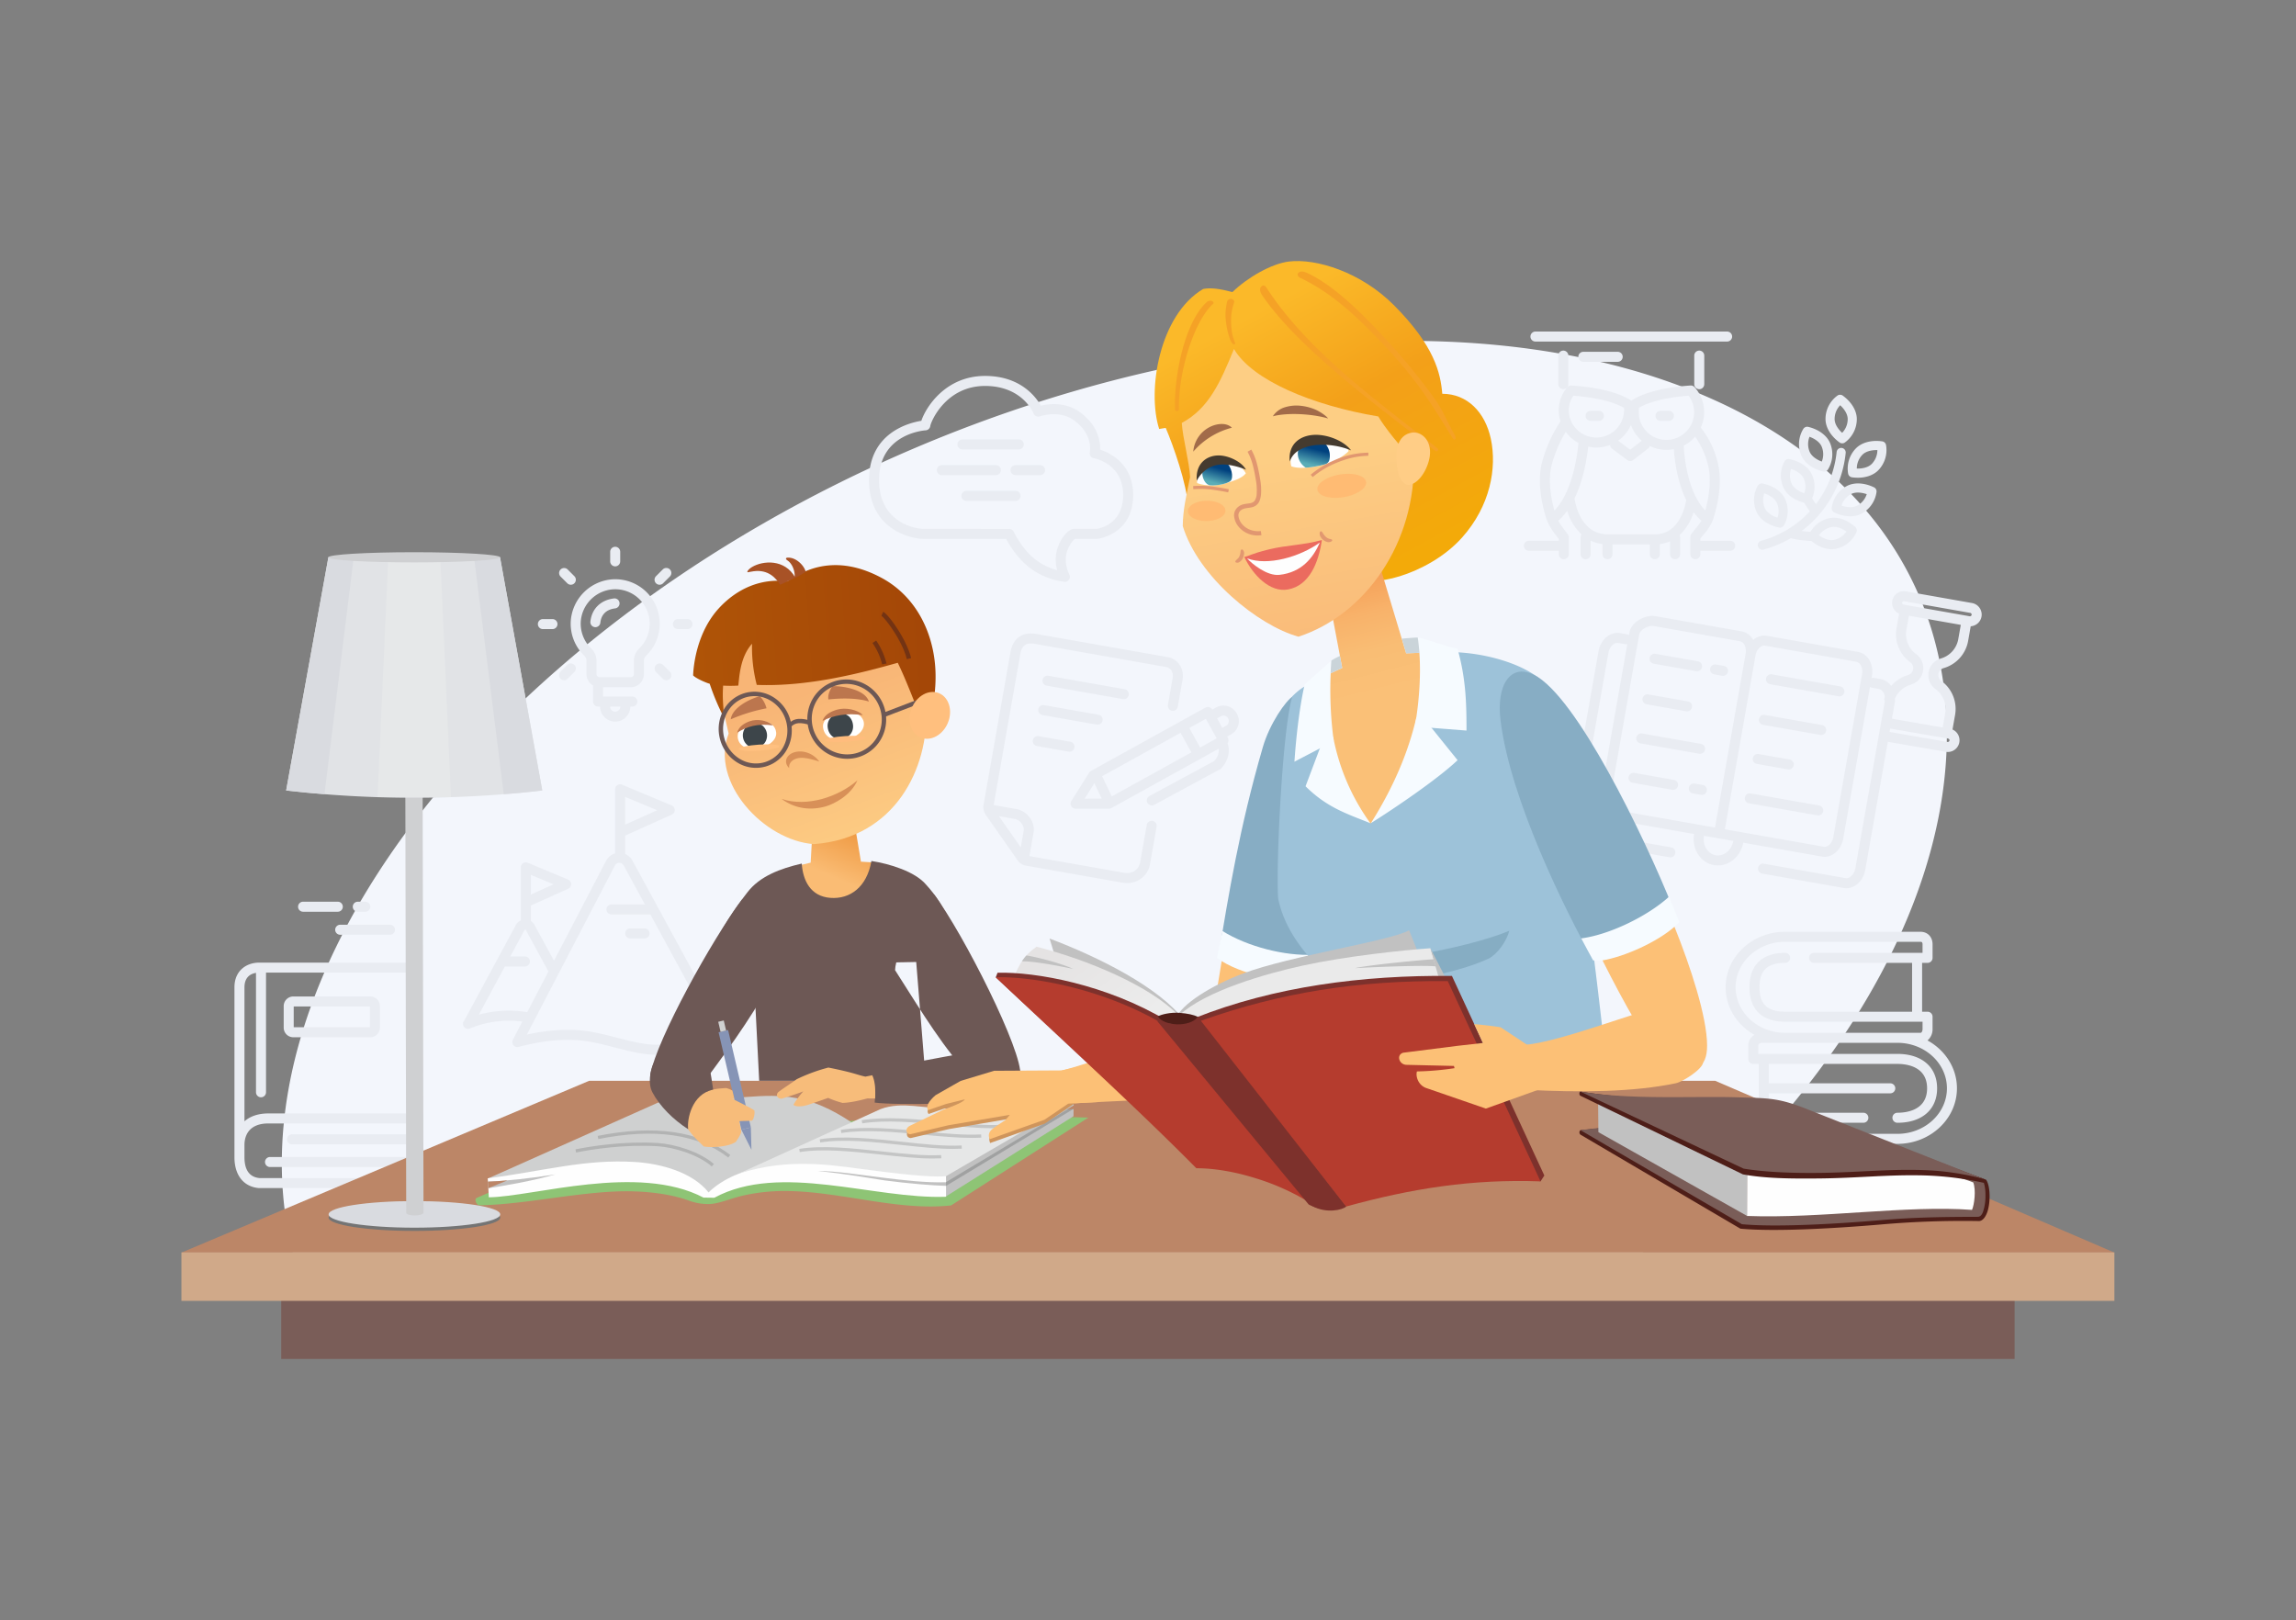 <svg xmlns="http://www.w3.org/2000/svg" xmlns:xlink="http://www.w3.org/1999/xlink" viewBox="0 0 1417.234 1000"><rect x="0" y="0" width="1417.234" height="1000" fill="#808080" stroke="none"/><defs><linearGradient id="c" x1="531.122" x2="510.062" y1="490.424" y2="539.757" gradientUnits="userSpaceOnUse"><stop offset="0" stop-color="#eb8e32"/><stop offset=".2" stop-color="#eb8e32"/><stop offset="1" stop-color="#fabc74"/></linearGradient><linearGradient id="a" x1="499.823" x2="537.699" y1="426.265" y2="527.97" gradientUnits="userSpaceOnUse"><stop offset="0" stop-color="#f8b576"/><stop offset="1" stop-color="#fdce84"/></linearGradient><linearGradient id="d" x1="571.351" x2="429.26" y1="398.468" y2="408.14" gradientUnits="userSpaceOnUse"><stop offset="0" stop-color="#a44707"/><stop offset="1" stop-color="#af5407"/></linearGradient><linearGradient id="e" x1="860.135" x2="763.608" y1="350.992" y2="173.749" gradientUnits="userSpaceOnUse"><stop offset="0" stop-color="#f3aa09"/><stop offset=".52" stop-color="#f3a019"/><stop offset=".89" stop-color="#fbb929"/><stop offset="1" stop-color="#fbb929"/></linearGradient><linearGradient id="f" x1="836.172" x2="853.896" y1="357.947" y2="428.596" gradientUnits="userSpaceOnUse"><stop offset="0" stop-color="#f5a159"/><stop offset=".297" stop-color="#f8b26a"/><stop offset=".619" stop-color="#f9bd74"/><stop offset="1" stop-color="#fac077"/></linearGradient><linearGradient id="g" x1="823.773" x2="797.324" y1="431.41" y2="280.621" xlink:href="#a"/><linearGradient id="b" x1="812.871" x2="809.022" y1="273.094" y2="288.863" gradientUnits="userSpaceOnUse"><stop offset="0" stop-color="#00417e"/><stop offset=".26" stop-color="#00417e"/><stop offset=".88" stop-color="#5aadb7"/><stop offset="1" stop-color="#5aadb7"/></linearGradient><linearGradient id="h" x1="753.454" x2="749.371" y1="285.174" y2="299.946" xlink:href="#b"/><linearGradient id="i" x1="656.333" x2="693.166" y1="587.148" y2="637.651" gradientUnits="userSpaceOnUse"><stop offset="0" stop-color="#e5e3e3"/><stop offset="1" stop-color="#ececec"/></linearGradient></defs><g data-name="8"><path fill="#f3f6fc" fill-rule="evenodd" d="M1032.567 236.574C822.09 160.708 497.115 255.561 306.72 448.432c-117.584 119.11-156.306 247.734-119.182 346.573h798.47a726.471 726.471 0 0 0 82.918-71.842c190.4-192.87 174.123-410.725-36.358-486.589Z"/><path fill="#e9ecf2" fill-rule="evenodd" d="M695.66 545.09a17.443 17.443 0 0 1-3.011-.267l-59.567-10.503a3.16 3.16 0 0 1-.342-.08 7.862 7.862 0 0 1-4.584-3.152l-.005-.004-19.325-27.603-.015-.02-.018-.026-.388-.556-.006-.007a8 8 0 0 1-1.359-5.618c.007-.065.017-.133.027-.2l16.662-94.486c.751-4.257 2.531-7.412 5.292-9.375 2.805-1.994 6.407-2.62 10.719-1.861l81.04 14.289a11.04 11.04 0 0 1 7.541 5.045 12.614 12.614 0 0 1 1.614 8.933L727 436.243a3.091 3.091 0 1 1-6.09-1.074l2.935-16.644a6.46 6.46 0 0 0-.763-4.575 4.866 4.866 0 0 0-3.38-2.237l-81.036-14.29c-2.616-.46-4.658-.188-6.06.808-1.39.99-2.328 2.81-2.787 5.41l-16.454 93.31 14.168 2.5h.001a13.079 13.079 0 0 1 8.016 5.13 12.14 12.14 0 0 1 2.446 9.266v.002l-2.575 14.604 58.3 10.279c5.18.912 9.248-1.807 10.123-6.766l4.01-22.739a3.091 3.091 0 1 1 6.09 1.073l-4.011 22.739a14.124 14.124 0 0 1-14.274 12.051Zm-72.167-31.442 6.6 9.423 1.814-10.292.001-.008a5.97 5.97 0 0 0-1.309-4.486 6.93 6.93 0 0 0-4.135-2.742l-.004-.001-9.86-1.74 6.893 9.846Zm40.433-14.468h.001l20.662-.013a3.08 3.08 0 0 0 1.493-.386l66.149-36.596c.53 3.596-1.815 6.605-2.63 7.526l-40.139 21.696a3.093 3.093 0 0 0 2.943 5.44l40.515-21.9a3.13 3.13 0 0 0 .428-.266 3.098 3.098 0 0 0 .385-.336c2.67-2.649 6.387-8.859 4.007-15.56a3.091 3.091 0 0 0 .181-3.28l-.461-.83 2.405-1.334.009-.004a9.38 9.38 0 0 0 3.64-12.733c-.02-.036-.042-.07-.061-.105-.023-.044-.044-.088-.069-.13a9.367 9.367 0 0 0-12.734-3.651v.001l-2.389 1.324-.01-.02a3.088 3.088 0 0 0-4.203-1.209l-70.631 39.072a3.09 3.09 0 0 0-1.123 1.061l-10.987 17.496a3.093 3.093 0 0 0 2.619 4.737Zm11.584-15.725-5.99 9.538 10.554-.008-4.564-9.53Zm4.792-4.312 5.97 12.466 49.12-27.174-6.679-12.071-48.411 26.78Zm53.822-29.773 10.212-5.649 6.676 12.07-10.21 5.65-6.678-12.07Zm17.132-5.915 2.386-1.324.008-.005a3.185 3.185 0 0 1 4.326 1.24l.118.22a.06.06 0 0 1 .011.018 3.188 3.188 0 0 1-1.238 4.329l-.006.003-2.39 1.326-3.215-5.807Zm-91.103 20.553a3.093 3.093 0 0 0 .532-6.138l-19.562-3.449a3.092 3.092 0 1 0-1.073 6.091l19.562 3.45a3.108 3.108 0 0 0 .54.046Zm17.368-16.675a3.092 3.092 0 0 0 .532-6.138l-33.554-5.916a3.093 3.093 0 1 0-1.074 6.092l33.555 5.916a3.23 3.23 0 0 0 .541.046Zm16.162-15.749a3.093 3.093 0 0 0 .535-6.137l-47.145-8.313a3.093 3.093 0 0 0-1.073 6.092l47.143 8.311a3.127 3.127 0 0 0 .54.047ZM379.738 445.447a9.339 9.339 0 0 1-9.327-9.285h-1.25a3.093 3.093 0 0 1-3.092-3.092v-9.948a8.097 8.097 0 0 1-4.053-7.01v-8.22a4.568 4.568 0 0 0-1.468-3.242 27.44 27.44 0 0 1-8.217-21.559 27.74 27.74 0 0 1 26.27-25.516 27.45 27.45 0 0 1 20.329 47.075 4.563 4.563 0 0 0-1.47 3.243v8.22a8.101 8.101 0 0 1-8.091 8.091h-17.115v5.773h18.06a3.092 3.092 0 0 1 0 6.185h-1.248a9.34 9.34 0 0 1-9.328 9.286Zm-3.142-9.285a3.143 3.143 0 0 0 6.286 0Zm-6.489-18.142h19.262a1.908 1.908 0 0 0 1.905-1.907v-8.226a10.694 10.694 0 0 1 3.336-7.663 21.273 21.273 0 0 0-15.758-36.47 21.488 21.488 0 0 0-20.352 19.762 21.266 21.266 0 0 0 6.367 16.708 10.698 10.698 0 0 1 3.334 7.663v8.226a1.908 1.908 0 0 0 1.906 1.906Zm41.192 1.878a3.092 3.092 0 0 0 2.187-5.277l-4.177-4.18a3.092 3.092 0 0 0-4.375 4.37l4.177 4.18a3.082 3.082 0 0 0 2.188.907Zm-63.123 0a3.081 3.081 0 0 0 2.186-.906l4.18-4.18a3.092 3.092 0 0 0-4.374-4.372l-4.18 4.18a3.092 3.092 0 0 0 2.188 5.278Zm76.197-31.563h-5.908a3.092 3.092 0 1 1 0-6.184h5.908a3.092 3.092 0 1 1 0 6.184Zm-83.36 0h-5.91a3.092 3.092 0 1 1 0-6.184h5.91a3.092 3.092 0 1 1 0 6.184Zm26.492-1.192a3.094 3.094 0 0 0 3.07-2.761c.385-3.563 2.287-7.989 9.16-8.84a3.093 3.093 0 0 0-.76-6.139c-8.251 1.022-13.69 6.373-14.548 14.315a3.092 3.092 0 0 0 2.742 3.406 2.976 2.976 0 0 0 .336.019Zm39.617-26.191a3.081 3.081 0 0 0 2.187-.906l4.177-4.177a3.092 3.092 0 1 0-4.373-4.373l-4.177 4.177a3.092 3.092 0 0 0 2.186 5.279Zm-54.767 0a3.092 3.092 0 0 0 2.185-5.28l-4.18-4.176a3.092 3.092 0 0 0-4.37 4.374l4.18 4.177a3.084 3.084 0 0 0 2.185.905Zm27.383-11.342a3.093 3.093 0 0 1-3.092-3.092v-5.91a3.092 3.092 0 0 1 6.185 0v5.91a3.093 3.093 0 0 1-3.093 3.092ZM404.59 651.049c-7.79 0-16.169-2.157-24.98-4.428-7.598-1.957-15.454-3.98-22.884-4.499-11.261-.801-22.566.478-36.634 4.12-.066.02-.134.033-.201.048a3.189 3.189 0 0 1-.94.032 3.02 3.02 0 0 1-.774-.197h-.005a3.398 3.398 0 0 1-.386-.187 3.078 3.078 0 0 1-1.446-1.842 2.896 2.896 0 0 1-.072-.321 3.018 3.018 0 0 1-.026-.88 3.091 3.091 0 0 1 .214-.822 2.68 2.68 0 0 1 .123-.264l5.854-11.24a63.55 63.55 0 0 0-31.9 4.08 2.983 2.983 0 0 1-.528.229 3.092 3.092 0 0 1-3.331-5.054l31.77-58.86a6.492 6.492 0 0 1 3.06-2.855v-11.01a3.283 3.283 0 0 1-.003-.13v-21.56a3.092 3.092 0 0 1 4.282-2.853l24.85 10.364a3.091 3.091 0 0 1 .08 5.673l-23.024 10.373v9.58a6.485 6.485 0 0 1 2.224 2.376l.008.012 12.045 22.127 32.156-61.734.018-.032a9.145 9.145 0 0 1 5.537-4.49v-12.88l-.002-.093v-26.59a3.091 3.091 0 0 1 4.282-2.854l30.651 12.784a3.092 3.092 0 0 1 .08 5.673l-28.826 12.985v11.331a9.251 9.251 0 0 1 4.546 4.102l.004.005a72857.53 72857.53 0 0 1 15.475 28.428 3.148 3.148 0 0 1 .243.446c9.01 16.561 18.311 33.665 27.228 50.06l12.09 22.238a3.087 3.087 0 0 1-.282 3.442 3.052 3.052 0 0 1-.643.604c-12.313 8.85-24.047 13.443-36.922 14.448q-1.488.115-3.01.115Zm-54.307-15.34c2.304 0 4.589.083 6.876.242 7.992.56 16.127 2.655 23.993 4.68 9.446 2.433 18.389 4.72 25.967 4.138 11.1-.868 20.943-4.52 31.596-11.766l-10.792-19.844c-8.668-15.941-17.697-32.55-26.472-48.677h-24.024a3.092 3.092 0 0 1 0-6.185h20.659c-4.485-8.242-8.88-16.317-13.105-24.067v-.002a3.076 3.076 0 0 0-5.4.007l-.385.724-54.005 103.704a115.767 115.767 0 0 1 25.092-2.954Zm-38.644-39.118-16.072 29.777a69.008 69.008 0 0 1 29.87-1.568l13.087-25.13-14.035-25.779-.003-.005c-.027-.05.006-.198-.296-.17a.305.305 0 0 0-.298.173l-.006.012-8.909 16.505h9.03a3.092 3.092 0 1 1 0 6.185Zm16.046-56.542v12.135l13.987-6.3-13.987-5.835Zm58.175-48.167v17.165l19.787-8.913-19.787-8.252Zm11.995 87.399a3.092 3.092 0 0 0 0-6.185h-8.847a3.092 3.092 0 0 0 0 6.185ZM159.983 733.389a2.595 2.595 0 0 1-.332-.017c-9.353-.884-14.934-8-14.934-19.042V609.466c0-10.54 7.666-15.26 15.262-15.26h94.233a3.092 3.092 0 0 1 3.092 3.092v133a3.091 3.091 0 0 1-3.092 3.09h-94.23Zm.146-6.182h90.99v-6.825h-84.448a3.09 3.09 0 1 1 0-6.181h84.448v-7.819h-70.845a3.09 3.09 0 1 1 0-6.181h70.845v-6.712h-85.44c-13.337 0-14.777 9.231-14.777 13.2v7.64c0 7.92 3.104 12.252 9.227 12.878Zm-9.227-117.74v82.68c3.319-2.91 8.125-4.84 14.777-4.84h85.44v-86.919h-86.917v73.86a3.092 3.092 0 0 1-6.184 0v-73.706c-3.026.48-7.116 2.347-7.116 8.924Zm77.675 30.822h.005a5.934 5.934 0 0 0 5.922-5.927v-13.33a5.933 5.933 0 0 0-5.927-5.927h-47.53a5.933 5.933 0 0 0-5.929 5.926v13.331a5.935 5.935 0 0 0 5.923 5.927h47.536Zm-47.274-6.183h47.016v-12.819h-47.016ZM1046.463 345.208a3.092 3.092 0 0 1-3.092-3.092v-10.511a3.073 3.073 0 0 1 .558-1.858c.845-1.212 1.83-2.419 2.833-3.643a43.062 43.062 0 0 0 3.48-4.652 34.7 34.7 0 0 1-4.833-5.234 32.507 32.507 0 0 1-8.681 14.08 3.087 3.087 0 0 1 .327 1.386v10.432a3.09 3.09 0 1 1-6.182 0v-7.991a22.154 22.154 0 0 1-6.32 1.73v6.26a3.09 3.09 0 1 1-6.181 0v-6.073h-23.046v6.074a3.09 3.09 0 1 1-6.182 0v-6.273a23.223 23.223 0 0 1-7.302-2.134v8.407a3.09 3.09 0 1 1-6.181 0v-10.432a3.076 3.076 0 0 1 .573-1.797 33.73 33.73 0 0 1-8.902-14.525 36.549 36.549 0 0 1-5.523 6.11 54.113 54.113 0 0 0 3.884 5.594c.723.956 1.43 1.893 2.076 2.806a3.156 3.156 0 0 1 .442.875 3.05 3.05 0 0 1 .142.975v10.394a3.091 3.091 0 1 1-6.182 0v-2.125h-18.444a3.092 3.092 0 0 1 0-6.185h18.444v-1.125c-.453-.618-.928-1.247-1.41-1.884a42.35 42.35 0 0 1-5.678-9.01.177.177 0 0 1-.011-.024v-.004a1.013 1.013 0 0 1-.035-.091c-.385-1.037-7.247-19.959-3.3-35.891a86.43 86.43 0 0 1 11.482-25.686 23.71 23.71 0 0 1-.672-2.63 21.836 21.836 0 0 1 4.936-18.477 3.09 3.09 0 0 1 2.495-1.015c9.443.616 26.803 2.649 36.96 9.335l.036.023.044-.03c10.173-6.702 27.218-8.724 36.474-9.332a3.071 3.071 0 0 1 2.515 1.034 23.22 23.22 0 0 1 3.85 24.954 55.613 55.613 0 0 1 10.481 21.825c3.962 15.99-2.967 34.993-3.304 35.901l-.009.016-.027.075a32.523 32.523 0 0 1-5.452 8.25c-.689.842-1.37 1.672-1.992 2.502v1.284h18.443a3.092 3.092 0 0 1 0 6.185h-18.443v2.125a3.092 3.092 0 0 1-3.091 3.092Zm-54.214-15.35h29.214c15.658 0 18.96-18.51 19.355-21.212-5.586-11.443-7.17-24.802-7.617-31.393a23.889 23.889 0 0 1-14.879-1.94 3.08 3.08 0 0 1-1.073 1.578l-9.067 7.05a3.094 3.094 0 0 1-3.753.033l-9.333-7a3.09 3.09 0 0 1-1.233-2.296 23.828 23.828 0 0 1-13.555 1.024c-.643 6.36-2.627 20.088-8.395 31.934a3.002 3.002 0 0 1 .067.354c.11.886 2.93 21.72 20.269 21.867Zm-25.774-63.307a79.537 79.537 0 0 0-8.737 20.712c-2.454 9.919.016 21.678 1.74 27.901 11.518-11.938 14.278-35.43 14.82-41.718a23.406 23.406 0 0 1-7.823-6.895Zm72.806 8.567c.349 6.659 2.32 28.54 13.316 40.038 1.727-6.225 4.195-17.98 1.74-27.892a51.69 51.69 0 0 0-8.007-17.746 23.424 23.424 0 0 1-7.05 5.6Zm-40.477-3.092.004.002 7.444 5.582 7.145-5.558a23.2 23.2 0 0 1-6.679-9.727 23.183 23.183 0 0 1-7.914 9.701Zm12.842-20.323a27.392 27.392 0 0 0-.003 4.647 17.085 17.085 0 1 0 30.672-12.1c-8.472.65-22.087 2.457-30.669 7.453Zm-40.48-7.45a15.982 15.982 0 0 0-2.547 12.029 17.086 17.086 0 0 0 33.592-.313 14.988 14.988 0 0 0 .217-4.188c-8.855-5.173-23.715-6.943-31.261-7.527Zm58.974 15.528a3.092 3.092 0 0 0 0-6.185h-5.136a3.092 3.092 0 0 0 0 6.185Zm-43.205 0a3.092 3.092 0 0 0 0-6.185h-5.136a3.092 3.092 0 0 0 0 6.185Zm61.954-19.528a3.091 3.091 0 0 0 3.09-3.092v-17.652a3.09 3.09 0 1 0-6.181 0v17.652a3.091 3.091 0 0 0 3.09 3.092Zm-83.913-.046a3.091 3.091 0 0 0 3.091-3.093V219.51a3.09 3.09 0 1 0-6.182 0v17.605a3.091 3.091 0 0 0 3.091 3.093Zm33.565-16.862h-21.208a3.092 3.092 0 0 1 0-6.185h21.207a3.092 3.092 0 0 1 0 6.185Zm67.546-12.503H947.779a3.092 3.092 0 0 1 0-6.184h118.308a3.092 3.092 0 0 1 0 6.184ZM1171.21 706.084h-83.54a8.835 8.835 0 0 1-8.533-8.453v-7.659a3.091 3.091 0 0 1 3.092-3.09h3.362v-30.144h-3.362a3.092 3.092 0 0 1-3.092-3.092v-8.372a7.583 7.583 0 0 1 3.84-6.46c-10.67-6.006-17.818-16.923-17.818-29.372 0-18.898 16.481-34.274 36.74-34.274h83.534c4.395 0 7.464 3.186 7.464 7.747v8.366a3.092 3.092 0 0 1-3.091 3.092h-3.363v30.142h3.363a3.09 3.09 0 0 1 3.091 3.09v7.654a8.986 8.986 0 0 1-3.118 6.984c10.865 5.96 18.17 16.981 18.17 29.565 0 18.9-16.48 34.276-36.738 34.276Zm-83.535-6.183h83.536c16.847 0 30.556-12.602 30.556-28.093 0-15.488-13.71-28.09-30.556-28.09h-83.536c-1.269 0-2.355.859-2.355 1.561v5.276h85.89c15.11 0 24.495 8.142 24.495 21.253s-9.385 21.256-24.494 21.256a3.091 3.091 0 0 1 0-6.183c5.506 0 18.313-1.468 18.313-15.073 0-13.602-12.807-15.07-18.313-15.07h-79.438v11.979h75.026a3.09 3.09 0 1 1 0 6.181h-75.026v11.983h58.41a3.091 3.091 0 0 1 0 6.183h-64.863v4.561a2.756 2.756 0 0 0 2.355 2.276Zm83.536-62.366h14.222c.958 0 1.282-1.562 1.282-2.276v-4.562H1101.9c-14.2 0-22.019-7.55-22.019-21.255s7.818-21.254 22.019-21.254a3.092 3.092 0 0 1 0 6.185c-10.95 0-15.837 4.646-15.837 15.069 0 10.423 4.887 15.073 15.837 15.073h78.362v-30.142h-60.525a3.092 3.092 0 0 1 0-6.185h66.978v-5.273c0-1.562-.802-1.562-1.282-1.562H1101.9c-16.85 0-30.56 12.6-30.56 28.089 0 15.49 13.71 28.093 30.56 28.093ZM1139.708 548.283a9.381 9.381 0 0 1-1.628-.141l-.005-.002-50.364-8.88a3.093 3.093 0 0 1 1.075-6.092l50.362 8.882h.003c2.621.462 5.44-2.35 6.116-6.157l18.117-102.763c.02-.12.04-.24.055-.36a3.093 3.093 0 0 1-.123-2.222l.123-.372a7.633 7.633 0 0 0-.812-2.56 4.347 4.347 0 0 0-2.883-2.36l-.008-.003-4.164-.733a3.078 3.078 0 0 1-1.29-.552l-16.537 93.769a.02.02 0 0 1-.002.012c-1.255 7.115-7.13 12.047-13.086 11.006l-.012-.004-48.62-8.573c-1.642 9.1-9.732 15.303-18.074 13.835-8.343-1.472-13.828-10.068-12.257-19.184l-46.239-8.151-.005-.002a14.914 14.914 0 0 1-8.28-5.164c-2.665-3.149-3.805-6.754-3.211-10.154a.04.04 0 0 1 .002-.018l16.534-93.783a3.088 3.088 0 0 1-1.4.077l-4.167-.734-.008-.002a4.335 4.335 0 0 0-3.52 1.232 8.668 8.668 0 0 0-2.59 4.919l-.003.003-18.12 102.763c-.67 3.803.995 7.411 3.636 7.877h.003l53.258 9.39a3.093 3.093 0 0 1-1.076 6.093l-53.258-9.392-.003-.001c-6.042-1.067-9.921-7.81-8.652-15.035l.002-.005 18.12-102.762v-.006a14.753 14.753 0 0 1 4.563-8.455 10.43 10.43 0 0 1 8.71-2.712l.011.003 4.164.733a3.066 3.066 0 0 1 1.294.551l.227-1.284c1.32-7.491 10.511-11.455 16.046-10.485h.006l53.353 9.409.01.002a10.229 10.229 0 0 1 7.075 5.289 10.154 10.154 0 0 1 8.438-2.555h.006l56.305 9.931.008.002a10.263 10.263 0 0 1 7.17 5.44 14.569 14.569 0 0 1 1.37 9.365.016.016 0 0 1-.003.012l-.224 1.286a3.112 3.112 0 0 1 1.402-.078l4.162.735.01.001a10.15 10.15 0 0 1 6.49 4.284 22.234 22.234 0 0 1 10.492-6.772 4.468 4.468 0 0 0 3.115-3.493 4.427 4.427 0 0 0-1.726-4.344 21.358 21.358 0 0 1-8.573-20.813v-.009l1.625-9.22a7.248 7.248 0 0 1-4.224-7.876l.002-.013a7.262 7.262 0 0 1 8.387-5.868l40.824 7.198.01.003a7.249 7.249 0 0 1 5.868 8.386v.007a7.264 7.264 0 0 1-6.665 5.96l-1.628 9.225v.006a21.359 21.359 0 0 1-15.167 16.617 4.422 4.422 0 0 0-2.056 1.31.159.159 0 0 1-.014.014 4.45 4.45 0 0 0 .68 6.514 21.35 21.35 0 0 1 8.574 20.81v.004l-1.625 9.226a7.24 7.24 0 0 1-4.143 13.762h-.01l-35.76-6.176-13.94 79.06v.01c-1.167 6.569-6.199 11.307-11.648 11.307Zm-87.926-32.379c-.98 5.756 2.257 11.14 7.242 12.017 4.985.89 9.86-3.073 10.909-8.816l-1.584-.279h-.011l-7.766-1.37-.003-.002-7.752-1.367h-.008l-1.027-.183Zm73.94 6.757.005.002c2.58.461 5.27-2.287 5.924-5.98l.003-.007 17.728-100.53v-.004a8.487 8.487 0 0 0-.728-5.375 4.196 4.196 0 0 0-2.792-2.273l-.01-.003-56.308-9.93c-2.517-.433-5.27 2.292-5.924 5.988v.002l-18.928 107.35 4.722.833.011.003 56.297 9.924Zm-71.826-12.664 4.705.83 18.93-107.35v-.005a8.494 8.494 0 0 0-.724-5.375 4.188 4.188 0 0 0-2.781-2.27l-.011-.002-53.354-9.409c-2.896-.496-8.265 1.95-8.886 5.467l-17.725 100.53a6.542 6.542 0 0 0 1.842 5.105 8.956 8.956 0 0 0 4.631 3.07h.008l53.354 9.406.011.003Zm148.23-52.008a1.089 1.089 0 0 0 1.216-.856 1.068 1.068 0 0 0-.856-1.22 3.125 3.125 0 0 1-.667-.198 2.962 2.962 0 0 1-.684-.041l-34.398-5.937-.369 2.079 35.742 6.17.016.003Zm-34.316-14.342 31.341 5.408 1.594-9.035v-.003a15.204 15.204 0 0 0-6.18-14.778 10.64 10.64 0 0 1 3.315-18.723 15.206 15.206 0 0 0 10.849-11.77v-.002l1.592-9.024-32.022-5.647-1.592 9.027v.01a15.204 15.204 0 0 0 6.178 14.77 10.636 10.636 0 0 1-3.315 18.721 15.58 15.58 0 0 0-9.858 8.5 15.68 15.68 0 0 1-.238 3.103v.006l-1.664 9.437Zm47.99-63.241a1.065 1.065 0 0 0 .784-.179 1.044 1.044 0 0 0 .435-.672l.002-.007a1.068 1.068 0 0 0-.857-1.219l-40.824-7.197-.008-.003a1.072 1.072 0 0 0-1.22.852l-.003.002a1.07 1.07 0 0 0 .857 1.223l.005.001 39.47 6.959.057.011 1.302.229Zm-93.455 122.955a3.093 3.093 0 0 0 .536-6.138l-42.248-7.448a3.093 3.093 0 0 0-1.076 6.092l42.248 7.447a3.12 3.12 0 0 0 .54.047Zm-71.847-12.668a3.092 3.092 0 0 0 .532-6.138l-5.023-.885a3.093 3.093 0 0 0-1.071 6.091l5.024.886a3.151 3.151 0 0 0 .538.046Zm-17.759-3.13a3.093 3.093 0 0 0 .536-6.138l-24.484-4.318a3.093 3.093 0 0 0-1.076 6.091l24.484 4.318a3.248 3.248 0 0 0 .54.046Zm71.425-12.59a3.093 3.093 0 0 0 .535-6.137l-19.237-3.393a3.093 3.093 0 0 0-1.077 6.09l19.239 3.394a3.204 3.204 0 0 0 .54.046Zm-54.756-9.654a3.093 3.093 0 0 0 .535-6.139l-36.324-6.404a3.093 3.093 0 0 0-1.075 6.092l36.323 6.404a3.138 3.138 0 0 0 .54.047Zm74.751-11.617a3.093 3.093 0 0 0 .536-6.138l-35.434-6.248a3.093 3.093 0 0 0-1.075 6.09l35.433 6.249a3.162 3.162 0 0 0 .54.047Zm-82.792-14.599a3.093 3.093 0 0 0 .535-6.138l-24.486-4.318a3.093 3.093 0 0 0-1.076 6.091l24.487 4.318a3.156 3.156 0 0 0 .54.047Zm94.026-9.253a3.093 3.093 0 0 0 .535-6.137l-42.25-7.45a3.093 3.093 0 0 0-1.076 6.091l42.25 7.45a3.227 3.227 0 0 0 .541.046Zm-71.848-12.67a3.092 3.092 0 0 0 .533-6.137l-4.862-.857a3.092 3.092 0 0 0-1.07 6.092l4.86.856a3.092 3.092 0 0 0 .539.046Zm-15.987-2.819a3.093 3.093 0 0 0 .535-6.138l-26.257-4.629a3.093 3.093 0 0 0-1.076 6.092l26.256 4.63a3.249 3.249 0 0 0 .542.045ZM1087.814 339.345a2.812 2.812 0 0 1-.738-5.525 63.708 63.708 0 0 0 30.04-18.126l-3.544-5.409c-6.012-1.5-10.72-4.929-12.721-9.322a17.88 17.88 0 0 1 .708-16.189 2.81 2.81 0 0 1 3.003-1.37c6.567 1.326 11.76 4.909 13.896 9.585a17.905 17.905 0 0 1 .08 14.616l2.363 3.606a63.75 63.75 0 0 0 12.784-32.218 2.84 2.84 0 0 1 3.089-2.5 2.81 2.81 0 0 1 2.5 3.09 68.961 68.961 0 0 1-27.187 48.186c1.842.232 3.8.398 5.463.496a17.884 17.884 0 0 1 11.715-8.421c5.03-1.056 10.992 1.004 15.955 5.503a2.812 2.812 0 0 1 .678 3.231 17.892 17.892 0 0 1-12.613 10.17c-4.782.999-10.38-.798-15.176-4.822-2.55-.127-8.927-.552-12.663-1.752a70.337 70.337 0 0 1-16.888 7.07 2.846 2.846 0 0 1-.744.101Zm35-8.89c2.652 1.9 6.183 3.454 9.315 2.791a12.26 12.26 0 0 0 7.604-5.111c-2.655-1.898-6.194-3.438-9.314-2.79a12.245 12.245 0 0 0-7.605 5.11Zm-17.244-40.978a12.254 12.254 0 0 0 .398 9.154c1.32 2.901 4.664 4.835 7.768 5.847a12.257 12.257 0 0 0-.395-9.156c-1.323-2.9-4.666-4.835-7.771-5.845Zm-6.847 36.216a2.81 2.81 0 0 0 2.444-1.421 17.87 17.87 0 0 0 .73-16.188c-2.125-4.679-7.313-8.269-13.88-9.604a2.813 2.813 0 0 0-3.003 1.364 17.875 17.875 0 0 0-.732 16.19c2.127 4.678 7.315 8.267 13.881 9.603a2.745 2.745 0 0 0 .56.056Zm-9.706-21.141a12.262 12.262 0 0 0 .381 9.156c1.32 2.903 4.662 4.84 7.764 5.855a12.236 12.236 0 0 0-.382-9.153c-1.32-2.904-4.658-4.843-7.763-5.858Zm53.044 14.148a14.75 14.75 0 0 0 7.032-1.648 17.886 17.886 0 0 0 9.21-13.333 2.813 2.813 0 0 0-1.564-2.905c-6.04-2.91-12.345-3.188-16.863-.75a17.885 17.885 0 0 0-9.21 13.334 2.81 2.81 0 0 0 1.567 2.904 22.884 22.884 0 0 0 9.828 2.398Zm-5.359-6.628c3.089 1.068 6.92 1.547 9.724.032a12.249 12.249 0 0 0 5.841-7.06c-3.085-1.069-6.918-1.545-9.723-.031a12.253 12.253 0 0 0-5.842 7.06Zm10.072-17.18c5.188 0 9.77-1.65 12.677-4.66a17.886 17.886 0 0 0 4.732-15.498 2.81 2.81 0 0 0-2.372-2.293c-6.643-.94-12.728.705-16.297 4.399a17.892 17.892 0 0 0-4.732 15.498 2.81 2.81 0 0 0 2.374 2.295 25.957 25.957 0 0 0 3.618.259Zm-.642-5.648c3.261.092 7.063-.625 9.273-2.918a12.249 12.249 0 0 0 3.428-8.498c-3.264-.07-7.06.626-9.273 2.918a12.244 12.244 0 0 0-3.429 8.498Zm-20.169 1.854a2.816 2.816 0 0 0 2.392-1.331 17.873 17.873 0 0 0 1.33-16.15c-1.946-4.752-7-8.533-13.514-10.113a2.819 2.819 0 0 0-3.052 1.254 17.892 17.892 0 0 0-1.332 16.149c1.952 4.754 7.003 8.534 13.515 10.111a2.76 2.76 0 0 0 .662.08Zm-9.017-21.489a12.258 12.258 0 0 0 .04 9.164c1.214 2.95 4.478 5.011 7.542 6.14a12.24 12.24 0 0 0-.042-9.162c-1.21-2.949-4.476-5.01-7.54-6.142Zm20.195 4.055a2.8 2.8 0 0 1-1.647-.534c-5.43-3.928-8.674-9.34-8.677-14.48a17.873 17.873 0 0 1 7.349-14.44 2.81 2.81 0 0 1 3.3-.002c5.427 3.926 8.671 9.338 8.677 14.476a17.879 17.879 0 0 1-7.35 14.442 2.802 2.802 0 0 1-1.652.538Zm-1.27-23.514a12.248 12.248 0 0 0-3.432 8.497c.003 3.189 2.243 6.333 4.65 8.539a12.252 12.252 0 0 0 3.431-8.497c-.002-3.188-2.245-6.332-4.65-8.539ZM657.311 359.163a3.008 3.008 0 0 1-.395-.026 45.289 45.289 0 0 1-19-7.015c-7.995-5.256-13.476-13.177-16.855-19.446-24.964-.028-46.595-.028-50.575-.028-9.479 0-34.08-6.522-34.08-36.305 0-29.135 24.61-35.358 32.302-36.589 2.867-8.563 15.052-27.698 39.335-27.698 21.68 0 31.278 12.767 34.444 18.361 4.97-1.183 15.862-2.568 24.969 4.694 10.559 8.085 11.764 17.676 11.604 22.431 6.165 2.053 20.391 8.86 20.391 27.99 0 24.493-21.833 27.075-22.053 27.098a2.953 2.953 0 0 1-.325.018l-13.502-.004c-2.428 1.645-5.42 6.996-5.684 11.515a21.428 21.428 0 0 0 2.213 10.576 3.093 3.093 0 0 1-2.789 4.428ZM608.043 238.24c-24.05 0-33.349 21.697-33.824 24.787a3.094 3.094 0 0 1-2.866 2.616c-1.169.075-28.762 2.21-28.762 30.699 0 24.71 20.136 30.12 27.895 30.12 4.08 0 26.702 0 52.454.03a3.092 3.092 0 0 1 2.756 1.698c2.931 5.803 8.02 13.77 15.618 18.763a38.868 38.868 0 0 0 11.212 5.022 26.432 26.432 0 0 1-.813-8.18c.362-6.189 4.36-14.515 9.734-17.043a3.099 3.099 0 0 1 1.316-.294h.002l14.118.004c1.674-.23 16.386-2.782 16.386-20.93 0-19.192-17.36-22.541-18.1-22.674a3.094 3.094 0 0 1-2.465-3.735c.087-.406 2.11-10.59-9.056-19.14-9.254-7.38-21.594-3.028-21.717-2.983a3.1 3.1 0 0 1-3.94-1.773c-.276-.682-7.114-16.987-29.948-16.987Zm18.8 70.946a3.092 3.092 0 0 0 0-6.185H596.53a3.092 3.092 0 0 0 0 6.185ZM642 293.305a3.092 3.092 0 0 0 0-6.185h-15.155a3.092 3.092 0 1 0 0 6.185Zm-27.28 0a3.092 3.092 0 0 0 0-6.185h-33.347a3.092 3.092 0 0 0 0 6.185Zm14.153-15.88a3.092 3.092 0 1 0 0-6.185h-34.798a3.092 3.092 0 1 0 0 6.184ZM240.721 577.018h-30.728a3.092 3.092 0 1 1 0-6.185h30.728a3.092 3.092 0 0 1 0 6.185Zm-15.24-14.22h-4.633a3.092 3.092 0 0 1 0-6.185h4.632a3.092 3.092 0 1 1 0 6.185Zm-16.97 0h-21.43a3.092 3.092 0 1 1 0-6.185h21.43a3.092 3.092 0 1 1 0 6.185Z"/><path fill="#7a5d58" d="M173.584 798.691H1243.54v40.169H173.584z"/><path fill="#bc8667" fill-rule="evenodd" d="M1305.186 773.218H111.958L363.71 667.145h694.959l246.517 106.073z"/><path fill="#d0a989" d="M111.985 773.078h1193.154V803H111.985z"/><path fill="#8ec475" fill-rule="evenodd" d="m393.693 695.976-99.457 43.487c-1.826.798.16 4.594 1.47 4.57 26.366-.486 55.315-7.057 82.464-8.463 17.264-.894 34.587.926 47.527 5.704a33.993 33.993 0 0 0 11.382 1.967c6.112.068 12.83-3.1 21.07-5.113a116.265 116.265 0 0 1 27.549-2.937c33.917.38 68.316 12.457 101.412 8.895l84.694-54.211-42.596-1.206Z"/><path fill="#c1c1c1" fill-rule="evenodd" d="m583.827 722.26 78.912-42.678-.104 9.438-78.798 49.555-.01-16.315z"/><path fill="#cfd0d0" fill-rule="evenodd" d="M525.74 692.907c-26.138-17.559-43.306-17.32-64.712-15.79-19.744 1.411-35.223 4.8-54.438 3.328l-105.531 47.092c16.283 3.718 103.03-14.283 136.292 8.519Z"/><path fill="#fefefe" fill-rule="evenodd" d="M437.374 736.02c18.078-17.414 50.544-19.634 75.945-19.523 27.973.122 58.046 5.71 70.605 5.692l.025 16.556c-44.366 1.673-102.359-21.398-143.034.605l-6.675-.093c-40.401-21.174-104.865-.574-132.51-.166l-.467-8.675-.213-3.055c34.842-4.486 59.77-11.995 90.866-10.086 15.951.98 35.334 6.223 45.458 18.745Z"/><path fill="#e6e7e7" fill-rule="evenodd" d="m455.889 724.519 87.612-39.874c13.71-5.105 26.663.037 43.857-.46 23.94-.692 49.086.138 75.978-4.43l-79.41 46.3c-13.006 1.092-42.724-3.284-62.066-5.763-24.519-3.142-44.55-2.656-65.971 4.227Z"/><path fill="#c1c1c1" fill-rule="evenodd" d="M583.981 732.016c-7.333-.165-23.23-1.399-38.053-3.392-4.416-.594-25.847-4.483-41.317-5.741 11.496-.126 25.752 2.325 41.579 4.23 10.321 1.244 25.264 3.112 37.79 2.654ZM301.333 733.504c9.854-1.616 25.604-4.07 41.465-8.566-14.593 2.331-31.763 4.202-41.593 4.48Z"/><path fill="#bc8667" fill-rule="evenodd" d="M301.29 733.492c3.361-1.485 8.567-3.373 11.927-4.86-3.725.346-8.923.705-12.058.762Z"/><path fill="#a0a1a1" fill-rule="evenodd" d="m583.908 729.729 78.787-47.231.02 1.957-78.78 47.605-.027-2.331z"/><path fill="#bc8667" fill-rule="evenodd" d="m663.068 684.459-4.362.42 4.275-2.617.087 2.197z"/><path fill="#b2b3b3" fill-rule="evenodd" d="M439.349 720.023c-8.325-7.283-23.382-11.856-33.322-12.463-20.744-1.254-40.494 1.878-50.421 3.862l-.39-1.954c10.02-2.004 29.962-5.166 50.932-3.895 10.27.625 25.854 5.377 34.512 12.951Z"/><path fill="#c4c5c5" fill-rule="evenodd" d="M575.752 715.137c-9.441 0-20.337-1.178-31.764-2.414-17.695-1.91-35.994-3.889-50.325-1.558l-.321-1.966c14.602-2.374 33.036-.382 50.86 1.543 13.548 1.466 26.351 2.844 36.735 2.268l.113 1.987q-2.562.143-5.298.14Zm12.64-5.932c1.825 0 3.598-.044 5.307-.14l-.113-1.988c-10.382.582-23.186-.799-36.739-2.265-17.826-1.93-36.26-3.925-50.856-1.543l.321 1.966c14.329-2.33 32.626-.357 50.32 1.557 11.427 1.235 22.321 2.413 31.76 2.413Zm11.422-6.803c-9.127 0-19.49-.974-30.346-1.996-17.552-1.65-35.699-3.36-50.145-1.001l-.321-1.966c14.704-2.4 32.98-.678 50.651.986 13.201 1.24 25.669 2.407 35.956 1.833l.112 1.987q-2.853.162-5.907.157Zm12.924-5.96c2.028 0 3.998-.05 5.896-.156l-.112-1.987c-10.29.576-22.753-.596-35.948-1.837-17.678-1.66-35.954-3.385-50.657-.986l.32 1.966c14.45-2.348 32.6-.645 50.15 1.005 10.86 1.02 21.225 1.996 30.35 1.996Z"/><path fill="#b2b3b3" fill-rule="evenodd" d="M449.54 714.524c-18.716-14.463-45.705-18.304-80.23-11.403l-.39-1.954c35.111-7.011 62.647-3.05 81.84 11.782Z"/><path fill="#6d5855" fill-rule="evenodd" d="m464.632 588.535 3.988 78.61h102.826l-6.19-76.898-100.624-1.712zM552.493 598.86c9.474 14.564 25.94 42.396 40.969 59.444 9.112 10.339 26.54 17.746 36.303 5.694 1.896-14.55-35.23-87.947-53.084-111.696-9.26 8.573-23.916 35.748-24.188 46.559Z"/><path fill="url(#c)" fill-rule="evenodd" d="m491.975 534.488 8.415-1.981 2.396-42.19 22.198 3.092 6.443 38.487 8.352.522c-.86 11.098-7.914 25.511-28.07 23.72-12.205-1.084-18.71-11.52-19.734-21.65Z"/><path fill="#6d5855" fill-rule="evenodd" d="M461.278 550.905c-6.575 8.62-16.712 21.611-26.285 45.411l157.148-3.022c-2.725-19.038-8.002-33.61-20.558-47.274-6.766-8.032-22.47-12.84-33.693-14.543-2.794 16.173-13.23 23.663-25.313 22.76-12.391-.924-16.969-10.847-17.69-21.172-13.296 3.11-25.943 7.788-33.609 17.84Z"/><path fill="#6d5855" fill-rule="evenodd" d="M476.615 604.84c-14.916 27.048-30.11 46.783-45.13 67.254-4.94 4.734-15.789 5.952-20.8 5.693-4.272-.59-8.482-7.057-9.251-14.673 4.238-21.906 37.868-82.974 56.723-108.029 8.207 13.489 17.862 44.471 18.458 49.755Z"/><path fill="url(#a)" fill-rule="evenodd" d="M502.346 521.066c50.9-3.734 70.724-47.685 69.409-82.688-5.295-46.545-46.19-62.732-86.466-58.366-55.393 6.008-42.837 39.603-35.526 72.825-11.656 29.966 21.68 65.977 52.583 68.229Z"/><path fill="url(#d)" fill-rule="evenodd" d="M446.94 443.098a147.36 147.36 0 0 1-8.886-21.04c-2.117-.514-8.45-3.28-10.22-5.145.234-6.164 2.278-26.734 16.054-41.619 11.058-11.947 25.95-18.542 41.994-16.395 9.02-6.107 17.144-9.155 25.811-9.892 10.298-.877 21.174 1.624 32.51 7.722 14.936 8.036 24.755 21.529 29.613 36.793 6.244 19.615 3.831 39.05-1.907 58.437-5.016-11.972-11.587-30.155-17.757-42.84-22.682 6.364-55.36 14.892-87.034 13.645a93.31 93.31 0 0 1-2.917-25.384c-7.306 8.122-7.816 20.17-8.47 25.819a77.851 77.851 0 0 1-9.37.016c-.508 7.923.01 10.78.578 19.883Z"/><path fill="#bc764e" fill-rule="evenodd" d="M513.76 423.592c-1.669 2.717-2.928 5.53-2.404 8.163 7.608-.827 17.698-.994 24.956 1.301-2.178-7.56-16.84-9.794-22.553-9.464ZM469.015 429.757a16.494 16.494 0 0 1 4.127 7.462 106.6 106.6 0 0 0-22.078 6.8c.861-6.967 10.986-12.353 17.951-14.262Z"/><path fill="#fff" fill-rule="evenodd" d="M508.085 449.41c.883 4.902 4.926 8.131 12.68 7.229 7.755-.9 13.09-5.574 12.457-10.513-.528-4.151-5.248-7.76-13.003-6.859-7.754.902-13.018 5.248-12.134 10.143ZM455.413 455.4c.593 4.669 5.155 7.612 11.457 6.733 7.236-1.009 12.675-5.175 12.236-9.96-.382-4.153-4.176-7.72-11.777-7.138-7.27.557-12.602 4.952-11.916 10.365Z"/><path fill="#3d454a" fill-rule="evenodd" d="M526.56 447.85a7.737 7.737 0 0 1-7.131 8.311c-4.449.392-8.114-2.52-8.568-7.556a7.539 7.539 0 0 1 5.184-7.722c4.554-1.564 9.974.555 10.515 6.968ZM472.397 457.997a7.513 7.513 0 0 1-9.964 2.73 7.89 7.89 0 0 1-2.905-10.636c1.934-3.438 7.648-5.003 11.167-2.15a7.987 7.987 0 0 1 1.702 10.056Z"/><path fill="#a75125" fill-rule="evenodd" d="M497.328 352.912a38.849 38.849 0 0 1-6.92 3.928c.644-3.387-1.053-8.718-4.32-10.884-1.609-1.069-1.24-2.137 1.89-1.617 4.26.706 8.449 4.978 9.35 8.573Z"/><path fill="#733313" fill-rule="evenodd" d="M559.73 406.89c-2.742-11.514-13.672-25.709-15.685-26.725l1.101-2.508c3.084 1.34 14.433 16.766 17.248 28.598ZM544.524 410.11a39.217 39.217 0 0 0-5.974-13.204l2.29-1.507a44.206 44.206 0 0 1 6.365 14.167Z"/><path fill="#a85226" fill-rule="evenodd" d="M464.288 349.961c6.627-3.932 20.181-5.05 26.593 6.566-2.444 1.307-7.283 3.386-9.272 4.44-2.62-3.918-7.1-9.556-16.39-8.347-1.546.202-2.79.516-3.587.625-.846.115-.073-1.666 2.656-3.284Z"/><path fill="#d89058" fill-rule="evenodd" d="M494.046 463.853c-7.476-.047-11.487 5.75-6.922 10.265-.365-3.38 2.511-5.812 6.313-6.254 3.256-.38 8.228.895 12.256 2.228a14.892 14.892 0 0 0-11.647-6.239Z"/><path fill="#6d5855" fill-rule="evenodd" d="m444.56 456.697.018.06a24.014 24.014 0 0 0 10.847 14.127 21.866 21.866 0 0 0 17.149 2.278l.057-.016a21.977 21.977 0 0 0 13.408-11.059 24.128 24.128 0 0 0 1.753-17.812l-.017-.056a24.01 24.01 0 0 0-10.85-14.13 21.872 21.872 0 0 0-17.152-2.278l-.054.016a21.975 21.975 0 0 0-13.405 11.058 24.133 24.133 0 0 0-1.753 17.812Zm2.63-.687-.017-.06a21.422 21.422 0 0 1 1.55-15.81 19.281 19.281 0 0 1 11.743-9.702l.044-.011a19.158 19.158 0 0 1 15.035 2.001 21.31 21.31 0 0 1 9.622 12.55l.013.045a21.41 21.41 0 0 1-1.55 15.809 19.28 19.28 0 0 1-11.757 9.706l-.046.012a19.155 19.155 0 0 1-15.022-2.004 21.305 21.305 0 0 1-9.615-12.536ZM500.717 454.224a24.663 24.663 0 0 0 13.829 12.674 24.076 24.076 0 0 0 18.598-.784l.038-.017a23.998 23.998 0 0 0 12.422-13.786 24.577 24.577 0 0 0-.954-18.664l-.023-.05a24.67 24.67 0 0 0-13.825-12.67 24.065 24.065 0 0 0-18.592.78l-.046.02a24.003 24.003 0 0 0-12.42 13.786 24.582 24.582 0 0 0 .955 18.67l.018.041Zm14.77 10.12a21.947 21.947 0 0 1-12.303-11.28l-.017-.036a21.878 21.878 0 0 1-.859-16.612 21.28 21.28 0 0 1 11.022-12.224l.04-.019a21.355 21.355 0 0 1 16.491-.693 21.953 21.953 0 0 1 12.302 11.282l.02.045a21.862 21.862 0 0 1 .857 16.6 21.282 21.282 0 0 1-11.013 12.222l-.032.015a21.375 21.375 0 0 1-16.508.7Z"/><path fill="#6d5855" fill-rule="evenodd" d="m569.709 430.613-24.863 9.493.976 2.542 24.864-9.493-.977-2.542zM500.716 444.917c-5.117-1.452-11.118-2.51-14.39 2.704l.908 2.592c2.904-5.11 7.74-4.102 12.745-2.683Z"/><path fill="#d89058" fill-rule="evenodd" d="M482.498 493.195c15.611 5.119 34.957-1.217 46.767-11.535-3.99 9.293-14.377 14.598-19.424 16.065-9.069 2.638-18.828 1.723-27.343-4.53Z"/><path fill="#bc764e" fill-rule="evenodd" d="M532.566 441.434c-10.02-1.414-17.856.091-24.875 3.553 1.301-3.73 4.85-5.726 9.017-6.94 5.072-1.478 12.753-.065 15.858 3.387ZM477.025 447.774c-9.31-1.304-15.99.655-21.986 4.496.96-3.626 4.015-5.689 7.664-7.034 4.442-1.638 11.367-.625 14.322 2.538Z"/><path fill="#ffbf7e" fill-rule="evenodd" d="M585.603 444.804c-2.494 7.778-9.723 12.645-16.156 10.866-6.428-1.773-9.62-9.519-7.127-17.302 2.49-7.783 9.725-12.649 16.15-10.873 6.43 1.776 9.628 9.525 7.133 17.309Z"/><path fill="#6d5855" fill-rule="evenodd" d="M536.602 661.997c6.31-2.596 48.139-9.93 57.795-11.762 11.693-2.216 35.585-1.547 35.385 13.658-.056 4.301-5.14 10.725-9.232 13-10.42 4.742-67.65 5.519-80.628 3.713.662-8.004-.175-16.856-3.32-18.609Z"/><path fill="#f7bc7a" fill-rule="evenodd" d="M535.464 678.04c-1.626.377-9.633 2.675-15.438 2.752a59.702 59.702 0 0 1-8.851-3.072c-4.952 1.765-11.192 3.91-12.907 4.426-2.531.764-6.717 1.397-8.541-.179a49.431 49.431 0 0 1 6.139-8.292c-2.593 1.127-10.367 3.54-13.168 4.5-2.323.276-4.152-1.703-2.457-3.872 2.542-2.097 8.934-6.095 11.494-8.104a105.856 105.856 0 0 1 19.595-7.215c16.23 3.233 18.083 4.658 22.887 5.597l4.185-.853c1.805 3.758 2.026 8.901 1.785 14.384-1.339-.044-2.22-.017-4.723-.072Z"/><path fill="#ffc07f" fill-rule="evenodd" d="M468.626 459.635c6.896-.446 12.485.037 12.485 1.075 0 1.04-5.59 2.244-12.485 2.69-6.895.445-12.484-.037-12.484-1.077s5.59-2.244 12.484-2.688Z"/><path fill="#ffbc7d" fill-rule="evenodd" d="M521.86 454.368c6.895-.422 12.484.035 12.484 1.022s-5.59 2.13-12.485 2.552c-6.895.424-12.485-.035-12.485-1.021 0-.988 5.59-2.13 12.485-2.553Z"/><path fill="#8694b6" d="M450.498 635.684h6.033v61.747h-6.033z" transform="rotate(-13.161 453.514 666.557)"/><path fill="#cfd0d0" d="M444.014 630.246h3.514v6.383h-3.514z" transform="rotate(-13.158 445.77 633.437)"/><path fill="#8694b6" fill-rule="evenodd" d="m463.476 695.924.365 13.835-6.235-12.459 5.87-1.376z"/><path fill="#f7bc7a" fill-rule="evenodd" d="M418.4 686.73c1.93 1.632 2.896 6.223 5.052 8.404 4.136 6.337 6.52 8.127 10.945 12.545 4.666.896 15.88.275 19.948-2.977.67-1.045 2.721-3.948 3.177-6.04-.256-1.758-1.05-5.836-1.18-6.528 1.855-.258 5.262-.11 7.925-.393 1.073-1.219 1.758-4.112 1.369-6.319-3.07-2.041-9.136-4.856-13.735-7.305.622.102.144.029 1.395.196l-1.206-5.1a14.473 14.473 0 0 0-3.939-1.59c-5.209.377-7.82.47-12.527 2.568a37.795 37.795 0 0 0-4.098-3.165c-4.415.921-12.531 9.928-13.126 15.704Z"/><path fill="#6d5855" fill-rule="evenodd" d="M440.205 672.534c-.704-4.7-1.288-9.137-2.45-14.396-2.682-12.143-28.728-14.957-34.67-.968-1.677 3.95-3.251 11.637-.372 17.111 4.497 8.548 12.812 16.818 22.067 22.776-.767-6.16 2.128-21.514 15.425-24.524Z"/><ellipse cx="255.811" cy="751.617" fill="#747474" rx="52.978" ry="8.212"/><ellipse cx="255.811" cy="749.616" fill="#d9dbe0" rx="52.978" ry="8.212"/><path fill="#cfd0d2" fill-rule="evenodd" d="m261.425 748.738-.542-260.818h-10.685l.542 260.818c.547 2.008 9.66 2.084 10.685 0Z"/><path fill="#e1e3e6" fill-rule="evenodd" d="M202.705 343.998a476.053 476.053 0 0 1 52.97-2.62 506.585 506.585 0 0 1 52.97 2.62l26.08 143.949a696.29 696.29 0 0 1-158.1 0Z"/><path fill="#e6e8e9" fill-rule="evenodd" d="m239.766 341.583 15.909-.203 16.001.224 6.683 150.48-45.282-.01 6.689-150.491z"/><path fill="#d9dbe0" fill-rule="evenodd" d="M202.705 343.998c6.135-.726 7.99-.902 15.797-1.343l-18.215 147.567c-8.526-.647-14.401-1.183-23.662-2.275l26.08-143.949Zm105.94 0c-5.942-.704-8.672-.843-16.193-1.277l18.5 147.526c9.559-.657 14.016-1.18 23.773-2.3Z"/><ellipse cx="255.675" cy="344.019" fill="#cfd0d2" rx="52.977" ry="3.141"/><path fill="#fcc076" fill-rule="evenodd" d="M754.315 591.968c-3.996 23.414-6.618 41.48-7.793 63.2 5.123 19.066 28.648 21.357 37.528 3.223 7.883-17.472 13.61-37.227 18.028-57.317-13.781-.007-39.351-2.265-47.763-9.106Z"/><path fill="#87adc4" fill-rule="evenodd" d="M752.169 589.492c5.337 10.035 43.611 12.247 55.453 11.425 4.422-18.346 7.805-32.72 11.139-53.941 7.31-52.881-15.261-105.3-20.365-117.465-4.858 2.94-14.743 17.412-18.864 31.588-14.656 50.416-21.194 91.693-27.363 128.393Z"/><path fill="#f6fbff" fill-rule="evenodd" d="M807.283 603.735c1.148-4.093 1.465-8.775 3.233-14.39-17.186.86-40.388-4.921-55.9-14.627-1.35 6.13-2.495 11.73-3.4 16.603 13.94 10.426 43.144 16.31 56.067 12.414Z"/><path fill="url(#e)" fill-rule="evenodd" d="M733.397 312.703c4.788-13.044 3.044-33.282-2.812-51.774 16.516-6.715 24.927-20.413 32.387-40.478 6.624 12.702 53.69 45.165 97.506 64.303.027 29.867-9.23 50.895-19.462 70.569 1.163 8.214 39.988.566 61.518-23.562 17.264-19.346 21.582-42.802 17.702-60.898-3.525-16.435-14.53-27.773-29.965-27.79-1.091-12.9-4.814-29.47-29.722-54.557-20.439-20.584-48.14-29.158-65.022-27.07-10.616 1.312-25.413 9.745-34.779 18.836-7.91-2.061-13.408-2.825-18.084-1.901-27.106 16.008-34.764 62.77-27.148 86.42q2.086-.288 4.042-.669c4.696 10.996 12.953 34.303 13.84 48.57Z"/><path fill="#9dc2d9" fill-rule="evenodd" d="M843.882 649.985a1447.135 1447.135 0 0 0-15.85-40.048c-17.115-14.208-34.531-32.49-39.09-55.457-1.386-21.958 2.777-105.883 8.843-124.745 3.614-3.604 7.434-6.685 17.224-11.015 23.344-10.326 53.325-16.167 80.621-16.153 18.234.01 47.012 6.513 59.509 20.955 17.502 77.085 26.318 143.653 34.837 219.29 2.72 7.032 6.733 15.436 11.251 24.333H849.342a155.93 155.93 0 0 0-5.46-17.16Z"/><path fill="#86adc3" fill-rule="evenodd" d="M809.601 592.638c30.835 5.062 95.376-6.921 122.025-18.083-1.56 6.292-7.313 14.446-12.747 17.174-20.762 9.718-60.256 16.442-91.022 17.757-4.245-3.499-14.602-12.637-18.256-16.848Z"/><path fill="url(#f)" fill-rule="evenodd" d="M816.884 417.657c-4.095 31.59 14.744 83.499 29.18 90.563 10.426-8.842 41.786-69.537 42.122-105.756-5.653.058-14.955.723-20.225.807l-18.788-62.34-30.08 21.54 9.396 49.854c-4.962 2.37-7.783 3.547-11.605 5.332Z"/><path fill="url(#g)" fill-rule="evenodd" d="M872.727 283.009c-6.646-4.195-19.255-20.984-21.946-25.933-40.898-6.845-77.91-22.411-89.095-41.66-8.408 20.506-15.43 36.606-32.218 45.667.609 9.48 4.683 24.161 5.136 33.38-2.538 12.307-4.424 20.45-4.53 30.262 9.572 31.44 46.461 61.363 71.427 68.3 41.375-13.528 72.682-58.015 71.226-110.016Z"/><path fill="#f5a226" fill-rule="evenodd" d="M726.694 253.8a1.23 1.23 0 0 0 1.055-1.236c-.688-21.392 8.913-54.25 21.178-65.121.268-.24.343-1.392-1.446-1.807a3.45 3.45 0 0 0-2.337.592c-13.925 12.344-20.517 45.94-19.858 66.44a1.2 1.2 0 0 0 1.27 1.144l.138-.012Zm35.802-41.588c.146-.145-1.302-3.113-1.947-6.557a46.93 46.93 0 0 1-.596-10.138 34.307 34.307 0 0 1 1.846-8.838 1.782 1.782 0 0 0-1.646-2.1 2.244 2.244 0 0 0-2.62 1.32 36.436 36.436 0 0 0-1.071 9.438 52.954 52.954 0 0 0 1.86 11.27c.99 3.446 2.522 7.184 4.174 5.605Zm135.441 56.283c-7.809-13.987-6.006-13.834-15.398-26.493a384.81 384.81 0 0 0-26.079-31.53c-12.913-14.018-31.424-33.26-48.672-41.532-1.073-.509-4.626-2.425-6.447-.422-.796.882-.111 2.322.968 2.834 18.503 8.883 32.683 21.46 50.4 39.978 22.783 23.81 31.298 38.948 43.76 58.85 1.362 2.445 2.824.74 1.468-1.686Zm-11.02 10.067a1.104 1.104 0 0 1-.929-.193c-31.744-24.65-84.428-62.83-106.935-96.182-.834-1.235-2.197-3.988-.245-5.528.939-.742 1.985-.483 2.753.634 25.157 39.002 69.044 70.782 105.773 99.45a1.017 1.017 0 0 1 .155 1.46 1.103 1.103 0 0 1-.572.36Z"/><path fill="#ffcd86" fill-rule="evenodd" d="M862.766 290.378c1.483 7.272 4.62 8.561 6.315 8.962 6.82-.17 12.48-10.34 13.466-17.705 1.373-10.215-5.64-16.086-12.151-14.383-9.822 2.568-9.103 15.861-7.63 23.126Z"/><path fill="#fefefe" fill-rule="evenodd" d="M797.078 287.826c6.61 2.607 21.817-.547 28.123-4.1 3.552-2.003 6.433-4.181 7.308-5.379-3.464-6.025-9.108-5.374-16.084-6.825-5.838-1.221-14.948-.717-18.73 7.455a14.143 14.143 0 0 0-.617 8.85Z"/><path fill="url(#b)" fill-rule="evenodd" d="M818.852 286.216a3.864 3.864 0 0 0 1.65-2.047 11.09 11.09 0 0 0-3.051-10.85c-4.906-1.35-10.928-.722-14.986 2.615-1.647 1.182-1.603 5.21-.873 7.14a10.764 10.764 0 0 0 4.353 5.564c3.344-.003 10.97-1.517 12.907-2.422Z"/><path fill="#fefefe" fill-rule="evenodd" d="M769.043 292.16c-2.482 3.213-8.217 4.91-12.848 6.293-4.61 1.378-11.891 1.844-17.289-.262-.262-4.344.75-12.733 7.089-15.432 6.347-2.696 16.963-.494 23.048 9.401Z"/><path fill="url(#h)" fill-rule="evenodd" d="M747.011 299.574c-3.862-.353-6.918-8.024-3.107-12.498 2.527-2.967 7.451-3.661 11.658-2.295 3.662 1.19 5.888 7.835 4.594 11.21-.958 2.503-9.044 3.959-13.145 3.583Z"/><path fill="#a26b49" fill-rule="evenodd" d="M760.403 264.021c-3.494-3.515-9.791-2.465-13.784-.367a18.723 18.723 0 0 0-10.06 15.127 46.921 46.921 0 0 1 23.843-14.76Zm59.392-5.71c-1.564-2.075-5.78-4.563-7.63-5.38a31.521 31.521 0 0 0-9.131-2.428 24.033 24.033 0 0 0-9.526.785 13.468 13.468 0 0 0-7.823 5.674c9.07-2.385 24.097-1.557 34.11 1.35Z"/><path fill="#ffbb73" fill-rule="evenodd" d="M833.94 305.78c5.85-1.899 9.766-5.238 9.281-8.34-.604-3.867-7.816-5.9-16.114-4.543a31.596 31.596 0 0 0-4.64 1.117c-5.85 1.9-9.767 5.237-9.283 8.339.605 3.867 7.817 5.903 16.111 4.544a31.523 31.523 0 0 0 4.645-1.116ZM741.634 321.425a20.942 20.942 0 0 0 2.662.204c6.394.086 11.814-2.656 12.108-6.12.254-2.964-3.33-5.497-8.38-6.216a20.84 20.84 0 0 0-2.658-.202c-6.397-.082-11.814 2.66-12.113 6.122-.249 2.966 3.335 5.494 8.381 6.212Z"/><path fill="#e19770" fill-rule="evenodd" d="M810.275 294.491a55.206 55.206 0 0 1 12.965-8.064 62.644 62.644 0 0 1 7.203-2.722 49.49 49.49 0 0 1 14.167-2.347l.05-1.925a52.535 52.535 0 0 0-14.718 2.305 59.407 59.407 0 0 0-7.388 2.843 60.371 60.371 0 0 0-13.543 8.464l1.264 1.446Zm-51.735 7.538c-3.545-.736-9.304-1.686-12.41-1.945a62.375 62.375 0 0 0-9.649-.044l.116 1.936a60.57 60.57 0 0 1 9.337.041c3.02.251 8.703 1.19 12.172 1.91ZM770.053 278.848a34.656 34.656 0 0 1 3.215 8.113c.794 2.914 1.37 6.03 1.906 9.185a35.551 35.551 0 0 1 .55 8.439 8.472 8.472 0 0 1-1.339 4.605c-1.054 1.249-2.655 1.457-4.32 1.673-2.154.28-4.4.57-6.427 2.595a6.542 6.542 0 0 0-1.845 5.435 12.064 12.064 0 0 0 2.657 6.121 14.468 14.468 0 0 0 4.754 3.843 14.956 14.956 0 0 0 9.46 1.486c-.155-.878-.257-1.683-.41-2.56a13.377 13.377 0 0 1-7.82-1.312 11.849 11.849 0 0 1-3.87-3.112 9.402 9.402 0 0 1-2.097-4.724 3.942 3.942 0 0 1 1.067-3.274c1.385-1.383 3.17-1.614 4.883-1.837 2.19-.283 4.294-.559 6.017-2.6 1.075-1.273 1.759-3.377 1.97-6.133a38.219 38.219 0 0 0-.585-9.103c-.54-3.19-1.13-6.36-1.966-9.43a37.325 37.325 0 0 0-3.463-8.731Z"/><path fill="#eb6b5f" fill-rule="evenodd" d="M815.96 333.336c-2.065 14.027-7.71 28.1-20.937 30.53-11.104 2.038-21.693-8.883-26.966-20.082 2.973-.517 4.048-1.904 15.047-4.608 11.212-2.758 21.403-2.62 32.856-5.84Z"/><path fill="#fefefe" fill-rule="evenodd" d="M814.695 334.894c-12.302 8.883-32.316 14.631-44.94 9.745 2.908 3.28 12.295 11.077 20.048 10.2 13.533-1.53 20.66-10.247 24.892-19.945Z"/><path fill="#e29870" fill-rule="evenodd" d="M765.215 346.831a5.697 5.697 0 0 0 2.133-2.629 8.196 8.196 0 0 0 .588-2.53c.156-1.946-1.844-3.94-2.215-1.113a7.518 7.518 0 0 1-1.182 3.727 16.837 16.837 0 0 1-1.217 1.194c-.587.57-1.091 1.183-.637 1.614a2.346 2.346 0 0 0 2.53-.263ZM819.534 334.617a6.717 6.717 0 0 1-4.643-3.76c-.903-1.731.16-4.345 1.605-1.886 1.213 2.065 2.605 3.403 4.645 3.76 2.65.465.385 2.296-1.607 1.886Z"/><path fill="#87adc4" fill-rule="evenodd" d="M982.421 590.983c-15.385-27.497-50.319-97.273-56.22-146.534-1.187-9.922-.12-19.442 4.076-25.042 5.549-7.399 13.952-5.602 21.723.465 27.843 21.733 68.807 109.074 83.63 148.253-11.259 12.072-40.494 24.323-53.209 22.858Z"/><path fill="#f6fbff" fill-rule="evenodd" d="M875.107 393.52c2.742 18.148 1.016 39.168-1.778 54.945l31.885 2.504c.038-17.419-.487-32.628-5.533-50.466-7.027-1.406-17.546-5.578-24.574-6.983ZM821.873 407.683a235.02 235.02 0 0 0 1.385 49.61c-6.5 3.776-17.218 9.135-24.246 12.912.824-12.858 2.953-33.436 6.325-47.698 4.304-4.041 12.231-10.783 16.536-14.824Z"/><path fill="#f6fbff" fill-rule="evenodd" d="M822.895 454.757a133.228 133.228 0 0 0 22.968 53.39c-14.463-5.83-26.678-9.577-40-22.788l9.652-25.595 7.38-5.007ZM874.281 442.8c-5.11 22.19-14.553 43.839-28.097 65.323 13.859-8.647 41.079-27.059 53.53-38.875l-16.323-20.266-9.11-6.182Z"/><path fill="#fcc076" fill-rule="evenodd" d="M752.296 675.535c8.509-1.214 23.687-4.149 28.283-12.398 1.219-14.058-19.928-34.654-31.747-31.898-32.648 7.616-69.948 23.985-96.63 30.438l3.689 19.857c25.411-1.773 78.08-3.382 96.405-5.999Z"/><path fill="#cad4d9" fill-rule="evenodd" d="M827.07 404.902a52.588 52.588 0 0 0-5.266 2.817c-.158 2.4-.416 6.237-.463 7.919l7.133-3.31-1.405-7.426Zm38.214-10.673c3.26-.285 6.537-.571 9.832-.692.44 2.779.793 6.66 1.054 9.438l-8.187.329Z"/><path fill="#453b2f" fill-rule="evenodd" d="M833.955 277.984c-4.699-6.136-14.739-9.767-22.255-9.57-8.725.226-16.701 5.277-15.606 16.525 2.28-6.758 9.107-9.46 16.385-10.224a47.512 47.512 0 0 1 21.476 3.269ZM738.725 296.743c3.149-6 8.47-9.66 14.954-10 4.854-.256 11.33 1.45 15.426 3.214-2.565-4.81-10.393-8.66-16.482-8.811-7.591-.187-14.799 4.826-13.898 15.597Z"/><path fill="#cf955c" fill-rule="evenodd" d="m665.043 662.763-9.514.354-41.649.23-20.636 6.24-15.467 8.805c-4.088 3.453-6.376 7.245-4.565 9.255l10.937-3.787 11.639-2.88c-.785 2.075-10.95 5.478-12.77 6.168l-20.928 10.057c-3.703 1.813-2.43 5.293.058 5.32l23.57-5.555 37.895-6.45-2.754 3.265c-2.57 1.748-5.248 3.354-7.718 5.243-3.012 2.308-2.785 4.464-1.963 6.554l33.739-11.988 19.502-13.206 4.455-2.812Z"/><path fill="#fcc076" fill-rule="evenodd" d="m670.642 657.36-15.377 3.385-41.649.23-20.636 6.24-15.467 8.806c-4.088 3.453-6.376 7.245-4.565 9.255l10.938-3.788 11.638-2.879c-.784 2.074-10.95 5.478-12.769 6.168l-20.93 10.056c-3.701 1.814-2.429 5.294.06 5.321l23.57-5.556 37.894-6.448-2.754 3.263c-2.57 1.749-5.248 3.354-7.718 5.244-3.012 2.308-2.785 4.464-1.963 6.554l33.74-11.988 14.773-9.963 18.143-.981Z"/><path fill="#f6fbff" fill-rule="evenodd" d="M983.38 592.822a580.556 580.556 0 0 1-7.334-13.57c17.068-2.197 40.659-13.447 54.207-25.747 2.414 5.795 4.532 11.103 6.286 15.739-11.873 12.73-39.751 25.123-53.16 23.578Z"/><path fill="#c1c1c1" fill-rule="evenodd" d="M647.855 579.347c30.178 11.4 67.545 29.967 83.147 50.533l-9.24 2.09c-25.463-11.331-41.218-19.328-66.682-30.66-2.38-5.037-4.845-14.592-7.225-21.963Z"/><path fill="#c1c1c1" fill-rule="evenodd" d="M877.952 597.299 736 629.676l-9.898-1.292c2.925-8.25 21.675-20.174 41.322-27.518 29.206-10.914 91.365-20.173 102.367-26.644 2.313 6.26 6.196 13.917 8.162 23.077Z"/><path fill="url(#i)" fill-rule="evenodd" d="M639.813 584.376c31.247 8.022 70.328 24.118 88.092 42.848l-8.955 3.093c-26.553-8.47-66.623-18.542-93.176-27.01 3.45-7.921 5.943-13.302 14.04-18.93Z"/><path fill="#eaeaea" fill-rule="evenodd" d="M890.827 609.267 738.46 628.356l-10.411-1.754c16.076-14.963 53.468-25.642 76.243-30.594 26.817-5.829 61.421-9.443 78.615-10.681Z"/><path fill="#c1c1c1" fill-rule="evenodd" d="m892.899 604.736-4.415.076-5.569-19.469 9.984 19.393z"/><path fill="#7d312c" fill-rule="evenodd" d="M737.826 628.275c48.691-19.252 102.892-26.408 158.4-25.859l57.037 123.214-2.35 3.6c-34.46-8.523-95.23 5.83-120.166 14.865ZM720.437 630.093c-37.492-22.417-80.966-30.23-104.683-29.647l-1.12 2.823c40.196 37.684 88.005 77.677 124.965 115.057 20.992-.009 49.399 7.899 72.059 22.813-19.397-24.442-58.655-74.452-91.221-111.046Z"/><path fill="#b53c2e" fill-rule="evenodd" d="M719.294 632.902c-37.492-22.418-80.964-30.233-104.682-29.648 40.317 38.198 86.347 79.969 123.845 117.88 10.91-.004 23.826 2.13 36.895 6.275a142.059 142.059 0 0 1 35.103 16.228c-19.396-24.443-58.595-74.142-91.16-110.735Z"/><path fill="#7d312c" fill-rule="evenodd" d="m713.95 629.85 93.837 113.656c8.132 4.418 16.174 2.859 18.753.495l-91.734-113.478c-6.959.69-14.37 2.342-20.856-.672Z"/><path fill="#7d312c" fill-rule="evenodd" d="m721.98 629.89 88.473 114.766c8.132 4.417 18.084 2.397 20.664.033l-91.386-117.11c-5.581 2.14-11.317 3.36-17.75 2.31Z"/><path fill="#c1c1c1" fill-rule="evenodd" d="M633.577 589.79c6.554 1.023 21.074 4.694 28.819 8.296-15.136-3.137-25.325-4.692-31.591-4.683a25.85 25.85 0 0 1 2.772-3.613ZM884.919 592.147c-8.126.402-40.754 3.637-48.45 5.459 17.096-.906 43.404-1.863 49.732-1.069-.406-1.329-.92-3.197-1.282-4.39Z"/><path fill="#4e1e18" fill-rule="evenodd" d="M739.34 627.711c-2.422-1.34-6.352-2.11-11.335-2.503-5.269-.416-11.194.935-13.331 2.205 3.846 6.105 19.854 6.842 24.666.298Z"/><path fill="#b53c2e" fill-rule="evenodd" d="M741.259 630.107c48.954-17.406 96.894-25.025 152.402-24.476l57.236 123.61c-42.504-1.503-79.245 4.333-120.009 15.52Z"/><path fill="#fcc076" fill-rule="evenodd" d="M1010.195 631.786c-7.102-12.003-14.576-26.13-21.01-38.933 13.795-2.385 33.61-11.33 44.405-20.774 9.858 24.544 20.097 55.518 20.133 73.331.059 28.49-30.821 7.855-43.528-13.624Z"/><path fill="#fcc076" fill-rule="evenodd" d="M941.704 644.95c22.508-2.115 72.092-21.947 80.406-22.23 9.287-.317 28.298 19.488 29.13 32.82.255 4.09-12.408 12.207-16.755 13.119-25.993 5.455-58.66 5.788-92.071 4.083 3.02-3.842.934-16.718-.71-27.793Z"/><path fill="#fcc076" fill-rule="evenodd" d="m950.793 672.245-33.62 12.074-36.28-12.514c-5.611-1.663-7.197-7.621-6.265-10.43a176.66 176.66 0 0 0 23.214-2.012l-.385-1.375-29.365-.684c-4.506-.191-6.342-6.084-2.016-7.467l33.626-4.265 15.62-1.76-5.368-11.65c4.077.344 11.654 1.19 16.318 1.965l23.453 15.497Z"/><path fill="#4e1e18" fill-rule="evenodd" d="M1221.267 753.735a584.481 584.481 0 0 0-60.095 2.102c-30.6 2.63-66.615 4.515-86.912 2.595l-98.665-58.01a1.81 1.81 0 0 1-.034-2.789l123.872-12.208a110.6 110.6 0 0 1 14.16 2.744l112.346 40.05c2.414 3.423 2.816 12.276 1.171 18.579-.958 3.67-3.102 7.15-5.843 6.937Z"/><path fill="#7a5d58" fill-rule="evenodd" d="M1220.796 751.115c-18.823.054-37.842.19-58.686 1.971-30.602 2.615-66.615 4.514-86.912 2.594l-99.68-58.056 124.852-14.95a110.595 110.595 0 0 1 14.16 2.742l108.845 41.927c1.611 2.75 2.248 6.876 2.174 11.038a30.287 30.287 0 0 1-1.489 9.602c-1 2.701-2.213 3.096-3.264 3.132Z"/><path fill="#c1c1c1" fill-rule="evenodd" d="m1078.651 721.377-92.222-43.023.196 20.505 91.895 51.78.131-29.262z"/><path fill="#fefefe" fill-rule="evenodd" d="M1218.015 729.892c-17.88-7.195-43.324-8.309-67.707-9.273-28.611-1.13-58.9.704-71.758.685l-.16 29.29c45.419 1.714 98.436-6.745 138.862-3.748 1.384-3.106 2.594-12.156.764-16.954Z"/><path fill="#e6e7e7" fill-rule="evenodd" d="m1212.506 726.562-99.322-40.069c-14.034-5.226-19.166-5.041-36.768-5.55-24.506-.709-60.291 1.528-87.82-3.145l91.954 42.936c11.953 2.933 25.881 2.58 44.076 2.585 31.22.01 55.265-5.39 87.88 3.243Z"/><path fill="#4e1e18" fill-rule="evenodd" d="m1225.066 730.261-.874-2.655-111.746-40.873c-15.553-5.791-21.24-5.589-40.746-6.15-26.58-.767-66.37-1.946-96.132-6.743-.638-.102-1.094 1.901-.051 2.542l100.318 48.538c13.378 2.463 28.618 2.76 49.044 2.497 20.68-.266 38.781-2.144 58.132-1.93a196.864 196.864 0 0 1 42.055 4.774Z"/><path fill="#7a5d58" fill-rule="evenodd" d="m1224.885 727.861-4.102-1.502-108.337-42.879c-15.553-5.791-21.239-5.586-40.746-6.15-27.157-.785-65.674 1.666-96.183-3.513l100.693 47.538c13.114 2.197 29.9 2.885 48.48 2.623 25.016-.351 47.008-3.013 70.692-1.244a167.924 167.924 0 0 1 29.503 5.127Z"/></g></svg>